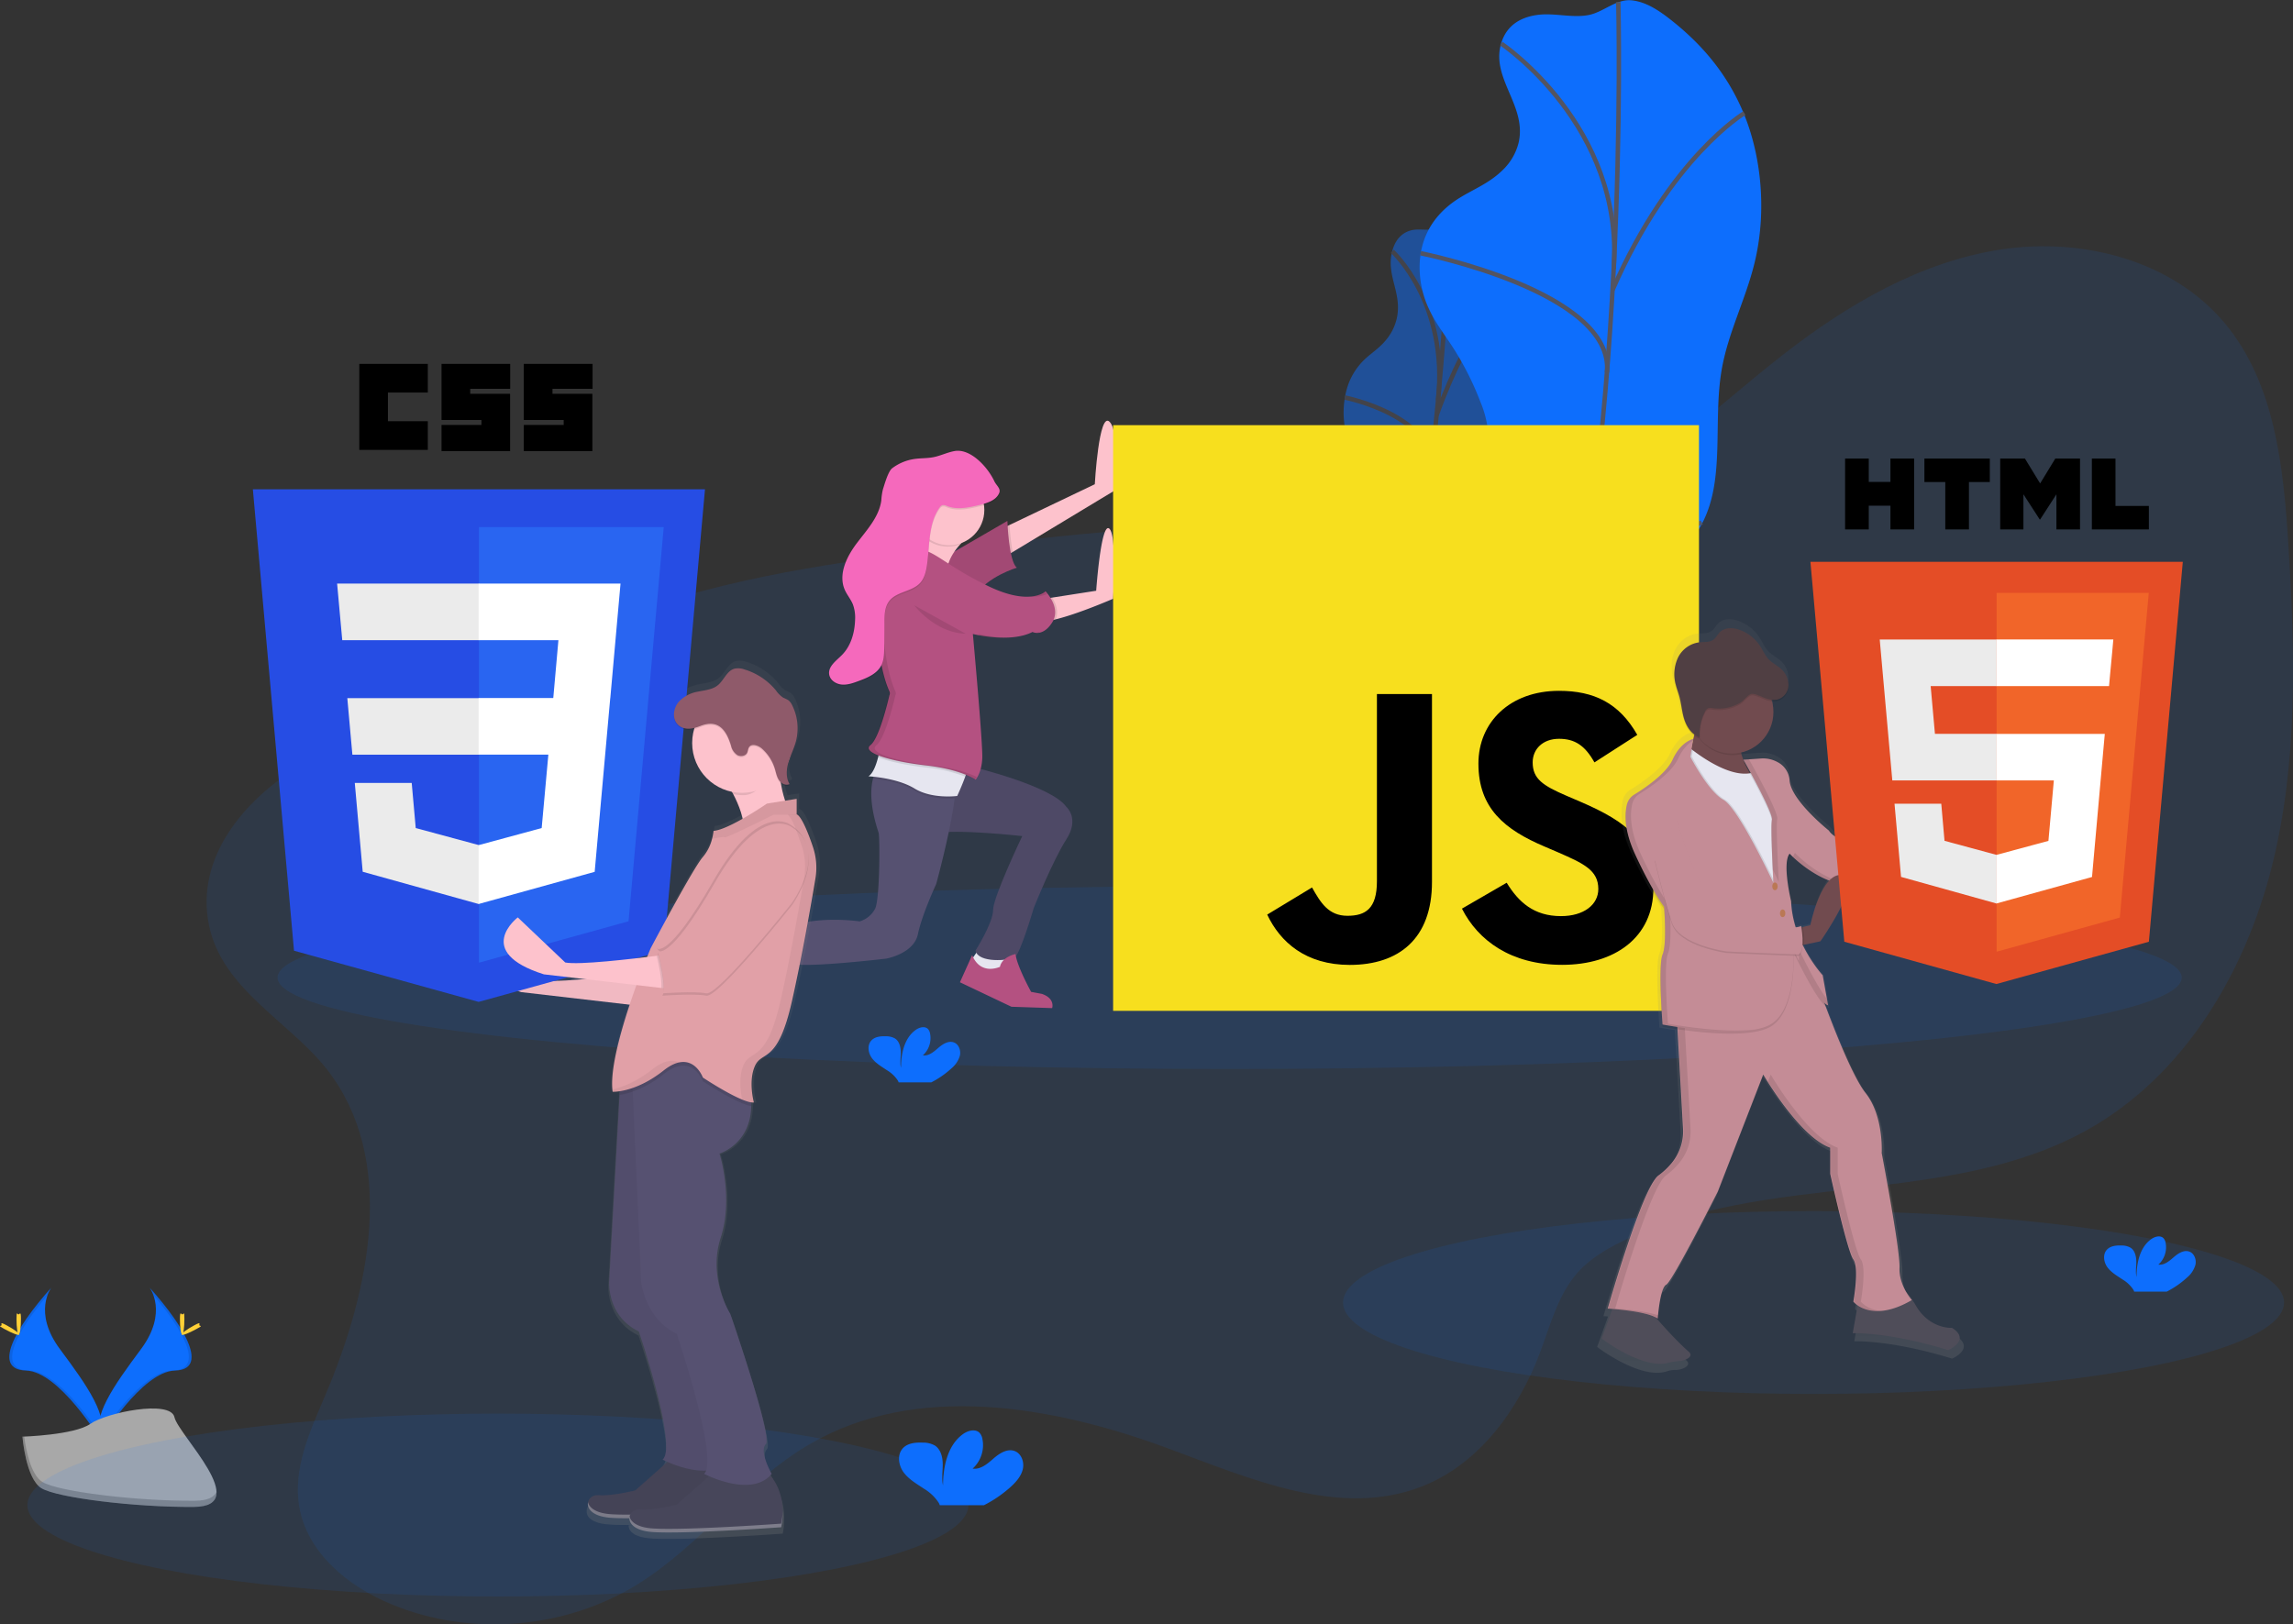 <svg data-name="Layer 1" xmlns="http://www.w3.org/2000/svg" xmlns:xlink="http://www.w3.org/1999/xlink" width="1030.01" height="729.86"><rect width="100%" height="100%" fill="#333333" stroke="none"/><defs><linearGradient id="a" x1="889.13" y1="701.85" x2="889.13" y2="363.3" gradientUnits="userSpaceOnUse"><stop offset="0" stop-color="gray" stop-opacity=".25"/><stop offset=".54" stop-color="gray" stop-opacity=".12"/><stop offset="1" stop-color="gray" stop-opacity=".1"/></linearGradient><linearGradient id="b" x1="376.53" y1="777.06" x2="376.53" y2="381.85" xlink:href="#a"/></defs><ellipse cx="814.66" cy="585.22" rx="211.36" ry="41.08" fill="#0d6efd" opacity=".1"/><g opacity=".5"><path d="M633.62 103.56c-2.85.81-6.34 2.92-8.06 8.69-3.37 11.31 4.46 19 1.88 30.79a23 23 0 0 1-4 8.64c-3.15 4.27-6.57 6.29-9.89 9.28a29.5 29.5 0 0 0-8.69 14.27 39.5 39.5 0 0 0-.39 18.55c1.18 5.12 3.19 8.85 4.95 13a96 96 0 0 1 5.11 16.37 39.87 39.87 0 0 1 1.12 8.32 73.21 73.21 0 0 1-1 11.12l-4.79 33.42a100.43 100.43 0 0 0-1.31 13.21 65.61 65.61 0 0 0 1.53 13.19c1.68 8.84 3.49 18 7.34 22.68s10.41 3 14.44-6.47c3.83-9.06 3.92-21.15 7.3-30.83 5.33-15.25 15.92-17.3 21.8-31.85 5.64-14 3.91-31.08 6.77-47 2-11.41 6.41-21.81 9-33.08 3.72-16.23 3.35-33.08.38-45.56a60.55 60.55 0 0 0-14.18-27.54c-2.49-2.75-5.16-5.2-8.29-5.45-3.33-.26-6.24 3.93-9.53 5.19-3.8 1.49-7.62-.04-11.49 1.06Z" fill="#0d6efd"/><path d="M651.65 98.16s-5.64 144.34-29.36 229.45" fill="none" stroke="#535461" stroke-miterlimit="10" stroke-width="2"/><path d="M625.42 112.93s25.35 23.08 20.54 67M604.15 178.61s41.61 8.37 38.52 33.26M677.18 130s-16.84 14.74-31.84 56.49M660.73 256.18s-11.49 9-20.71-22.51M611.15 274.59s23.43-3.06 25.59-17.73" fill="none" stroke="#535461" stroke-miterlimit="10" stroke-width="2"/></g><path d="M690.26 6.75c-5.8.86-12.78 3.55-15.65 11.84-5.63 16.26 11.48 28.57 7.54 45.56a25.53 25.53 0 0 1-7.14 12.25c-6 5.91-12.86 8.49-19.36 12.5s-13.25 10.32-16.3 20c-2.93 9.31-1.66 19.59 1.39 27.27s7.66 13.41 11.78 19.73a133.69 133.69 0 0 1 12.49 24.7 46.94 46.94 0 0 1 3.32 12.33c.53 5.2-.14 10.79-.81 16.26l-5.95 48.74c-.79 6.48-1.59 13.06-1.14 19.3.51 7.19 2.64 13.47 4.74 19.6 4.52 13.22 9.36 27 17.89 34.28s21.91 5.72 29.12-7.82c6.86-12.89 5.6-30.68 11.45-44.53 9.22-21.83 30.9-23.6 41.33-44.32 10-19.88 4.41-45.31 8.43-68.41 2.88-16.55 10.68-31.35 14.68-47.64 5.77-23.47 3-48.32-4.62-67s-19.67-32-32.6-42.23c-5.48-4.35-11.29-8.28-17.8-9-6.92-.77-12.45 5.05-19.1 6.52-7.74 1.61-15.82-1.1-23.69.07Z" fill="#0d6efd"/><path d="M726.94.93s5.46 211.89-33.56 334.42" fill="none" stroke="#535461" stroke-miterlimit="10" stroke-width="2"/><path d="M674.39 19.61s55.2 37 50.47 101.16M638.16 113.78s87.12 17.26 83.68 53.54M783.55 50.85s-33.11 19.71-59.19 79.41M764.44 234.72s-22.7 12-45.53-35.61M664.01 255.93s48.13-1.73 50.87-23.08" fill="none" stroke="#535461" stroke-miterlimit="10" stroke-width="2"/><path d="M67.25 578.59s8.38 11-3.87 27.5-22.37 30.52-18.26 40.84c0 0 18.48-30.73 33.52-31.16s5.16-18.7-11.39-37.18Z" fill="#0d6efd"/><path d="M67.25 578.59a13.57 13.57 0 0 1 1.76 3.44c14.68 17.24 22.49 33.33 8.39 33.74-13.14.38-28.9 23.87-32.68 29.81a12.74 12.74 0 0 0 .45 1.35s18.48-30.73 33.52-31.16 5.11-18.7-11.44-37.18Z" opacity=".1"/><path d="M82.83 592.56c0 3.86-.43 7-1 7s-1-3.13-1-7 .54-2 1.07-2 .93-1.86.93 2Z" fill="#ffd037"/><path d="M88.18 597.16c-3.39 1.85-6.34 3-6.59 2.49s2.28-2.35 5.67-4.19 2.05-.5 2.31 0 1.99-.15-1.39 1.7Z" fill="#ffd037"/><path d="M23.01 578.59s-8.38 11 3.87 27.5 22.35 30.51 18.26 40.83c0 0-18.48-30.73-33.52-31.16s-5.18-18.69 11.39-37.17Z" fill="#0d6efd"/><path d="M23.01 578.59a13.57 13.57 0 0 0-1.71 3.44c-14.68 17.24-22.49 33.33-8.39 33.74 13.14.38 28.9 23.87 32.68 29.81a12.74 12.74 0 0 1-.45 1.35s-18.48-30.73-33.52-31.16-5.18-18.7 11.39-37.18Z" opacity=".1"/><path d="M7.41 592.56c0 3.86.43 7 1 7s1-3.13 1-7-.54-2-1.07-2-.93-1.86-.93 2Z" fill="#ffd037"/><path d="M2.06 597.16c3.39 1.85 6.34 3 6.59 2.49s-2.28-2.35-5.67-4.19-2.05-.5-2.31 0-1.99-.15 1.39 1.7Z" fill="#ffd037"/><path d="M10.08 645.49s23.43-.72 30.49-5.75 36-11 37.79-3 35.21 40.11 8.76 40.32-61.46-4.12-68.51-8.41-8.53-23.16-8.53-23.16Z" fill="#a8a8a8"/><path d="M87.59 674.28c-26.45.21-61.46-4.12-68.51-8.41-5.37-3.27-7.51-15-8.22-20.41h-.78s1.48 18.9 8.53 23.19 42.06 8.63 68.51 8.41c7.64-.06 10.27-2.78 10.13-6.8-1.06 2.46-3.97 3.98-9.66 4.02Z" opacity=".2"/><path d="M982.36 574.04a11.67 11.67 0 0 0 3.83-5.78c.5-2.3-.48-5.05-2.68-5.89-2.46-.94-5.09.76-7.08 2.49s-4.28 3.69-6.89 3.32a10.48 10.48 0 0 0 3.24-9.81 4.1 4.1 0 0 0-.9-2c-1.37-1.46-3.84-.83-5.48.32-5.2 3.66-6.65 10.72-6.68 17.08-.52-2.29-.08-4.68-.1-7s-.66-5-2.64-6.22a8 8 0 0 0-4-.95c-2.34-.09-4.94.15-6.54 1.86-2 2.12-1.47 5.69.26 8s4.35 3.8 6.77 5.42a15 15 0 0 1 4.84 4.61 4.57 4.57 0 0 1 .36.82h14.65a40.83 40.83 0 0 0 9.04-6.27Z" fill="#0d6efd"/><path d="M146.73 480.32c31.82 40.46 19.46 99.57-.76 146.9-6.77 15.85-14.43 32.62-11.57 49.61 3.49 20.78 22 36 41.52 44 35.5 14.68 78 11.18 110.61-9.11 28.19-17.54 48.38-46.06 77.05-62.8 48-28 109.06-17.43 161.16 1.86 36.86 13.65 77.16 31.41 113.79 17.14 25.77-10 43.59-34.47 53.3-60.37 4.69-12.51 8.09-26 17-36 5.32-5.89 12.26-10.08 19.38-13.6 65-32.21 147-15 210.08-50.68 42.61-24.12 69.89-69.63 82-117.08s10.67-97.21 7.6-146.07c-2.18-34.73-6.09-71.8-28.28-98.61-23.47-28.35-63.76-38.9-100.17-33.51s-69.43 24.69-98.43 47.31c-36.29 28.27-69.94 63.48-114.5 74.94-30.34 7.8-62.26 3.53-93.56 2.06-52.32-2.47-104.65 3-156.68 9-49.81 5.76-100 12.1-147.43 28.3-33.58 11.47-60.5 32.28-92.21 46.82-20.67 9.48-43.21 12.1-62.77 24.17-24.11 14.87-46.2 40.74-40 71 5.82 28.81 35.97 43.25 52.87 64.72Z" fill="#0d6efd" opacity=".1"/><ellipse cx="552.35" cy="439.22" rx="427.67" ry="41.08" fill="#0d6efd" opacity=".1"/><ellipse cx="223.66" cy="676.22" rx="211.36" ry="41.08" fill="#0d6efd" opacity=".1"/><path d="m439.72 426.41-3.35 4.87s3.65 4.87 4 5.48 10.65-.3 10.65-.3l.91-3.65-1.52-4.26Z" fill="#e6e6f0"/><path fill="#fdc2cc" d="m327.09 423.67-6.7 1.21 4.26 8.23 4.57 2.43 4.26 3.04 1.22-3.34-3.05-6.4-4.56-5.17z"/><path d="M436.68 344.52s35.62 8.52 42.31 18c0 0 6.09 5.18 0 14.61s-14.61 30.75-14.61 30.75-6.09 20.7-8.52 22.22-16.44 2.74-17.66-3c0 0 7.91-12.48 7.91-18.27s13.09-33.18 13.09-33.18-29.83-3.35-39.27-1.22 4.27-33.26 16.75-29.91Z" fill="#565171"/><path d="M436.68 344.52s35.62 8.52 42.31 18c0 0 6.09 5.18 0 14.61s-14.61 30.75-14.61 30.75-6.09 20.7-8.52 22.22-16.44 2.74-17.66-3c0 0 7.91-12.48 7.91-18.27s13.09-33.18 13.09-33.18-29.83-3.35-39.27-1.22 4.27-33.26 16.75-29.91Z" opacity=".1"/><path d="M429.37 352.74c-.07 1.77-.26 3.76-.53 5.9-1.95 15.5-8.3 38.55-8.3 38.55s-6.39 13.7-8.22 22.53-14.31 11-14.31 11-34.1 4-41.1 2.44-18 4.57-23.44 3.65-8.83-13.7-8.83-13.7a66 66 0 0 0 27.4-5.78c14-6.39 34.1-3.35 34.1-3.35a11.45 11.45 0 0 0 7-5.78c2.13-4.57 2.13-32.27 1.52-34.1-4-12-3.67-19.7-2.52-24.19a12.07 12.07 0 0 1 2.52-5.34Z" fill="#565171"/><path d="M429.37 352.74c-.07 1.77-.26 3.76-.53 5.9-3.06.24-11.64.47-18-3.46-6-3.68-14.73-4.93-18.66-5.32a12.07 12.07 0 0 1 2.52-5.34Z" opacity=".1"/><path d="M433.58 348.93c-1.42 4-3.6 8.69-3.6 8.69s-11.26 1.52-19.18-3.35-20.7-5.48-20.7-5.48c2.07-1.27 3.47-5.13 4.34-8.51a53.93 53.93 0 0 0 1.14-5.8s37.44 7.61 39 8.83c.58.48-.04 2.9-1 5.62Z" fill="#e6e6f0"/><path d="m500.3 220.62-45.41 27.41-4.51 2.72v-13.39l3.13-1.5 38.27-18.29s1.83-33.18 6.7-28 1.82 31.05 1.82 31.05Z" fill="#fdc2cc"/><path d="m454.89 248.03-4.51 2.72v-13.39l3.13-1.5a98.54 98.54 0 0 0 1.38 12.17Z" opacity=".1"/><path d="m419.94 252.93 32.57-18.87s.61 18.27 4.26 21c0 0-13.39 4-18.57 12.48Z" fill="#b45181"/><path d="m419.94 252.93 32.57-18.87s.61 18.27 4.26 21c0 0-13.39 4-18.57 12.48Z" opacity=".1"/><path d="M500.01 269.02s-15.49 6.75-25.75 9.23a20.22 20.22 0 0 1-7.13.82c-7-1.22 1.83-10 1.83-10l3.68-.57 19.76-3.08s2.13-30.44 5.78-28 1.83 31.6 1.83 31.6ZM434.55 241.62s-13.09 9.74-8.22 21.92-25.27-7.31-25.27-7.31 9.74-14.61 11.87-25.57 21.62 10.96 21.62 10.96Z" fill="#fdc2cc"/><path d="M433.58 348.93a69 69 0 0 0-17.6-4.1c-8.8-1-16.86-2.69-21.53-4.55a53.93 53.93 0 0 0 1.14-5.8s37.44 7.61 39 8.83c.57.48-.05 2.9-1.01 5.62ZM474.25 278.25a20.22 20.22 0 0 1-7.13.82c-7-1.22 1.83-10 1.83-10l3.68-.57c1.54 2.37 3.11 6.07 1.62 9.75Z" opacity=".1"/><path d="M413.24 247.1s-11.87-.3-16.13 4.57-3.35 18-3.35 18-.89 26.29 5.78 41a2 2 0 0 1 .07 1.51c-.07.18-.07.07-.07.07s-4.26 19.18-8.52 22.53 9.13 7.31 25 9.13 22.22 6.39 22.22 6.39 2.74-3 3-9.74-4.23-55.71-4.23-55.71 16.74 4.26 26.79-.91c0 0 4.57 2.44 8.83-4.26s-3-14-3-14-6.7 6.7-25.27-2.13-25.35-16.75-31.12-16.45Z" fill="#b45181"/><path d="M322.22 424.28h-3.65v5.18l3.65 8.22s4.87.91 5.18.91 4.26-.91 4.26-.91l1.22-2.13s-13.4-5.19-10.66-11.27Z" fill="#e6e6f0"/><path d="m436.68 429.15-5.48 12.18 23.14 11 18.27.61s1.52-4.26-4.57-6.39l-4.87-.91s-6.39-11.57-7-17c0 0-6.09 1.22-7 5.78-.01-.1-8.53 4.16-12.49-5.27ZM319.48 423.06l-1.86 1.52-8.18 6.7 18.87 25s10.65 4.57 15.53 0c0 0 3-3-3.65-5.48 0 0-5.18.91-5.18-4.26s1.22-10.65 3-11.87c0 0-4.57-1.52-5.78-.3a19.32 19.32 0 0 0-2.44 3.35s-10.92-4.31-10.31-14.66Z" fill="#b45181"/><path d="M412.33 231.27a37 37 0 0 1-1.22 4.56 15.83 15.83 0 0 0 20.27 8.71 25.18 25.18 0 0 1 2.57-2.31s-19.49-21.92-21.62-10.96ZM410.65 271.93s9.44 12.48 23.14 12.79" opacity=".1"/><g opacity=".1"><path d="M467.07 284.15a3.44 3.44 0 0 1-.56-.21q-.44.23-.9.43a5.69 5.69 0 0 0 1.46-.22ZM470.31 266.93a15.06 15.06 0 0 0-1.06-1.22s-2 2-6.94 2.38a16.8 16.8 0 0 0 8-1.16ZM439.72 284.85l.06.65a60.46 60.46 0 0 0 12.18 1 63.38 63.38 0 0 1-12.24-1.65ZM418.72 343.93c-15.83-1.83-29.22-5.78-25-9.13s8.52-22.53 8.52-22.53 0 .11.07-.07a2 2 0 0 0-.07-1.51c-6.67-14.75-5.78-41-5.78-41s-.91-13.09 3.35-18c3.17-3.63 10.56-4.38 14.13-4.53a6.47 6.47 0 0 0-1 0s-11.87-.3-16.13 4.57-3.35 18-3.35 18-.89 26.29 5.78 41a2 2 0 0 1 .07 1.51c-.07.18-.07.07-.07.07s-4.23 19.12-8.53 22.47 9.13 7.31 25 9.13 22.22 6.39 22.22 6.39a7.8 7.8 0 0 0 .84-1.23c-3.09-1.49-9.45-3.94-20.05-5.14Z"/></g><circle cx="426.33" cy="229.14" r="15.83" fill="#fdc2cc"/><path d="M448.86 222.06c-1.31 3.28-5.22 4.52-8.65 5.37-4.9 1.2-10.18 2.38-14.87.52a3.25 3.25 0 0 0-2-.39 2.66 2.66 0 0 0-1.32 1.15c-5.17 7.36-4.33 17.17-5.67 26.07-.42 2.77-1.13 5.63-3 7.7-3.64 4-10.51 3.85-13.86 8.1-2.21 2.8-2.23 6.69-2.21 10.26q0 5.71-.1 11.43c-.06 2.5-.18 5.09-1.31 7.31-1.92 3.76-6.2 5.55-10.15 7-2.46.92-5 1.85-7.64 1.6s-5.28-2-5.62-4.64c-.47-3.58 3.22-6.08 5.76-8.66 4.06-4.11 5.73-10.09 5.88-15.87a17 17 0 0 0-1-6.87c-.93-2.27-2.59-4.18-3.59-6.42-3.08-6.9.72-14.88 5.27-20.92s10.14-11.93 11.11-19.42a26.93 26.93 0 0 1 .69-4.81c.7-2.18 2.36-8.2 4.19-9.58a21.77 21.77 0 0 1 10-4.16c2.81-.41 5.68-.26 8.47-.8 3.26-.63 6.29-2.18 9.55-2.76 7.05-1.25 14.7 6.94 17.79 13.4.85 1.98 3.08 3.38 2.28 5.39Z" opacity=".1"/><path d="M448.86 221.45c-1.31 3.28-5.22 4.52-8.65 5.37-4.9 1.2-10.18 2.38-14.87.52a3.25 3.25 0 0 0-2-.39 2.66 2.66 0 0 0-1.32 1.15c-5.17 7.36-4.33 17.17-5.67 26.07-.42 2.77-1.13 5.63-3 7.7-3.64 4-10.51 3.85-13.86 8.1-2.21 2.8-2.23 6.69-2.21 10.26q0 5.71-.1 11.43c-.06 2.5-.18 5.09-1.31 7.31-1.92 3.76-6.2 5.55-10.15 7-2.46.92-5 1.85-7.64 1.6s-5.28-2-5.62-4.64c-.47-3.58 3.22-6.08 5.76-8.66 4.06-4.11 5.73-10.09 5.88-15.87a17 17 0 0 0-1-6.87c-.93-2.27-2.59-4.18-3.59-6.42-3.08-6.9.72-14.88 5.27-20.92s10.14-11.93 11.11-19.42a26.93 26.93 0 0 1 .69-4.81c.7-2.18 2.36-8.2 4.19-9.58a21.77 21.77 0 0 1 10-4.16c2.81-.41 5.68-.26 8.47-.8 3.26-.63 6.29-2.18 9.55-2.76 7.05-1.25 14.7 6.94 17.79 13.4.85 1.98 3.08 3.38 2.28 5.39Z" fill="#f569bc"/><path d="M500.01 191.02h263.17v263.15H500.01Z" fill="#f7df1e"/><path d="m569.22 410.93 20.14-12.19c3.89 6.89 7.42 12.72 15.9 12.72 8.13 0 13.25-3.18 13.25-15.54v-84.09h24.73v84.43c0 25.61-15 37.27-36.92 37.27-19.78 0-31.26-10.25-37.09-22.61m87.44-2.65 20.13-11.66c5.3 8.66 12.19 15 24.38 15 10.25 0 16.78-5.12 16.78-12.19 0-8.48-6.71-11.48-18-16.43l-6.18-2.65c-17.84-7.59-29.68-17.13-29.68-37.27 0-18.55 14.13-32.68 36.21-32.68 15.72 0 27 5.48 35.15 19.78l-19.25 12.37c-4.24-7.6-8.83-10.6-15.9-10.6-7.24 0-11.84 4.59-11.84 10.6 0 7.42 4.59 10.42 15.19 15l6.18 2.65c21 9 32.86 18.19 32.86 38.86 0 22.26-17.49 34.45-41 34.45-23 0-37.8-11-45-25.26"/><path d="M963.61 685.28S953.34 686 947 675a36.88 36.88 0 0 0-4.37-6.21 21 21 0 0 1-3.07-11.15c.35-8.15-8.15-52.79-8.15-52.79s1.06-17-7.44-27.63c-5.6-7-13.65-27-18.5-39.92a2.67 2.67 0 0 0 1.14.6l-.2-1.11h.2L904.1 523a62.88 62.88 0 0 1-9.16-13.88l.57-.12 7.52-1.58s12.22-17.37 13-25.91h2.41a294 294 0 0 1 33.86 1.77c0-.05-.08-.27-.18-.62a42.5 42.5 0 0 1-1.1-5.23h.7l7-.46s24.09-26.92 15.23-31.88-18.07 22.32-18.07 22.32l-3 .54-.81.15c.08-.12.16-.23.25-.34S913 466 906.93 456.42c0 0-17.36-13.82-18.07-23a10.39 10.39 0 0 0-6.24-8.84 13.62 13.62 0 0 0-6.89-1.29l-8.13.56.57 1h-.23a27.35 27.35 0 0 1-1.28-3.6h.17c-.06-.25-.11-.5-.16-.75a19.13 19.13 0 0 0 14.09-23.56 7.65 7.65 0 0 0 2.39-.07c3-.61 5.11-3.65 5.19-6.69v-.71a10.28 10.28 0 0 0-3.95-7.9c-1.62-1.35-3.56-2.31-5-3.81-1.75-1.79-2.71-4.19-4.07-6.3a18.7 18.7 0 0 0-9.6-7.47c-2.93-1-6.53-1.1-8.78 1-1.16 1.09-1.83 2.67-3.13 3.59-1.87 1.34-4.41.94-6.7 1.21a12.78 12.78 0 0 0-9.63 7.21 16.61 16.61 0 0 0-1.58 7.62 20.35 20.35 0 0 0 .64 5.35c.44 1.74 1.09 3.42 1.57 5.16 1 3.6 1.23 7.39 2.38 10.94a13.77 13.77 0 0 0 4.43 6.73l-.34 1.46c-.22 0-5.74 1.23-9.55 9.56-3 6.57-13.21 13.35-17.7 16.09a7.38 7.38 0 0 0-3.34 4.64 24.1 24.1 0 0 0-.57 5.89c-.08 4.27.81 10.18 4.24 17.67 7.79 17 13.46 24.44 13.46 24.44s.43 5.21.46 10.7c0 4.09-.3 8.16-1.17 10.2-.74 1.72-1 6.11-.94 11.13 0 9.62.94 22.17.94 22.17s2.71.52 6.9 1.13l2.61 45.92a22.08 22.08 0 0 1-5 15.34 33.94 33.94 0 0 1-6.29 6c-7.44 5.31-23.38 61.29-23.38 61.29s.78 0 2.06.15l-4.9 13.67s19.58 15 31.49 10.9a11.54 11.54 0 0 1 4-.56c2.35 0 7.38-1.86 4.58-4.31a181.52 181.52 0 0 1-15.27-15.88 8.12 8.12 0 0 1 1.1.65v-.11l.17.11s0-.55.13-1.45l-.17-.06c.36-3.68 1.5-13 3.76-14.08 2.83-1.42 23.74-42.87 23.74-42.87l20.9-53.85s16.65 28.7 30.82 33.65v12s7.79 35.43 10.63 39.32 0 19.48 0 19.48a9.71 9.71 0 0 0 1.91 1.68l-2.27 12.84s16.3-.71 43.93 7.79c-.02.05 10.61-4.55 1.75-10.22ZM898.43 500l-3.45.86-.68.17c-.07-.43-.12-.68-.12-.68a7 7 0 0 1-2.51.61 46.15 46.15 0 0 1-2.1-11.95 80.52 80.52 0 0 1-2.11-14.8c0-2.58.43-4.83 1.4-6.1l1.15.09.8.76.06.05.41.37.43.38.07.06.46.41.08.07.47.4.53.44.12.1.56.45.55.44.13.1.61.46.13.09.58.43.1.07.66.47.16.11.7.48h.06l.68.45.16.11.73.47.16.1.68.42.13.08.78.46.19.11.81.45h.06l.79.42.19.1.84.42.17.08.78.36.15.07.88.38.21.09.91.37c-5.65 6.22-8.55 20.72-8.55 20.72Z" transform="translate(-84.99 -85.07)" fill="url(#a)"/><path d="m726.06 583.09-6.57 18.33s18 13.8 29.7 10.94a32.69 32.69 0 0 1 5.37-.87c2.42-.18 6.59-1.95 4-4.19-8.3-7.26-19.37-20.75-19.37-20.75ZM835.35 581.36 832.24 599s15.91-.69 42.89 7.61c0 0 10.38-4.5 1.73-10 0 0-10 .69-16.25-10s-10-9.34-10-9.34Z" fill="#4f4d59"/><path d="m753.01 453.4 3 53.68a22.2 22.2 0 0 1-5.29 15.7 32.54 32.54 0 0 1-5.71 5.33c-7.26 5.19-22.83 59.83-22.83 59.83s17.64 1 22.48 4.5c0 0 1-13.83 3.8-15.22s23.17-41.85 23.17-41.85l20.41-52.57s16.25 28 30.09 32.86v11.76s7.61 34.59 10.38 38.39 0 19 0 19 8 10 26.28-.69c0 0-5.88-6.57-5.53-14.53s-8-51.53-8-51.53 1-16.6-7.26-27-21.99-50.13-21.99-50.13l-9.52-20.48Z" fill="#c48c96"/><g opacity=".1"><path d="M725.54 587.93s15.56-54.64 22.83-59.83a33 33 0 0 0 6-5.68 22 22 0 0 0 5-15.34l-3.05-53.69 51-31.44-.69-1.49-53.42 32.94 3.05 53.69a22 22 0 0 1-5 15.34 33 33 0 0 1-6 5.68c-7.25 5.18-22.83 59.82-22.83 59.82s17.64 1 22.48 4.5c0 0 0-.54.13-1.41-6.81-2.34-19.5-3.09-19.5-3.09ZM835.87 584.82s2.77-15.22 0-19-10.38-38.39-10.38-38.39v-11.78c-13.83-4.84-30.09-32.86-30.09-32.86l-1.2 3.14c4.69 7.44 17.2 25.9 28.19 29.74v11.76s7.61 34.59 10.38 38.39 0 19 0 19 3.86 4.86 12.38 4.2c-6.37-.53-9.28-4.2-9.28-4.2Z"/></g><path d="m872.01 393.22-6.79.45-3.58.24v-8.65l4.7-.85 2.91-.53s9-26.63 17.64-21.79-14.88 31.13-14.88 31.13ZM763.07 321.93s-4.5 17.29-5.88 28 32.16 2.08 32.16 2.08-12.8-15.56-5.53-23.86Z" fill="#714b4f"/><path d="m799.38 393.93.69 6.57-10.72-.69-10.72-9.34-10.72-30.1-6.9-10.73-5.19-6.57 2.08-8s.95.83 2.55 2.05c5.27 4 17.62 12.41 26.65 10.09a10.76 10.76 0 0 0 1.23-.39l13.49 23.17Z" fill="#e6e6f0"/><path d="M760.65 333.04s-5.53 1-9.34 9.34c-2.92 6.38-12.8 13-17.21 15.67a7.38 7.38 0 0 0-3.35 4.66c-.89 3.94-1.23 11.29 3.61 21.86 7.61 16.6 13.14 23.86 13.14 23.86s1.38 16.6-.69 21.44 0 31.47 0 31.47 36.31 6.92 48.42 0 10.38-33.55 10.38-33.55 11.41 24.21 15.56 24.9l-2.42-13.49s-13.49-14.53-14.18-33.2c0 0-4.15-16.95-.69-21.44 0 0 58.45 4.84 61.91.69 0 0-38.39-1.73-44.27-11.07 0 0-16.95-13.49-17.64-22.48a9.94 9.94 0 0 0-5.19-8.15 13.54 13.54 0 0 0-7.75-1.73l-7.81.54s13.49 23.86 12.8 27 .69 28.36.69 28.36-15.61-33.55-22.48-37.35-14.88-19.44-14.88-19.44l1.38-7.9" opacity=".1"/><path d="m799.38 393.93.69 6.57-10.72-.69-10.72-9.34-10.72-30.1-6.9-10.73-5.19-6.57 2.08-8s.95.83 2.55 2.05l-.48 2.73s8 15.62 14.87 19.43 22.48 37.35 22.48 37.35-1.38-25.25-.69-28.36c.47-2.11-5.59-13.77-9.53-21.06a10.76 10.76 0 0 0 1.23-.39l13.49 23.17ZM865.22 393.67l-3.58.24v-8.65l4.7-.85c-1.64 2.17-1.58 6.01-1.12 9.26Z" opacity=".1"/><path d="M760.65 332.01s-5.53 1-9.34 9.34c-2.92 6.38-12.8 13-17.21 15.67a7.38 7.38 0 0 0-3.35 4.66c-.89 3.94-1.23 11.29 3.61 21.86 7.61 16.6 13.14 23.86 13.14 23.86s1.38 16.6-.69 21.44 0 31.47 0 31.47 36.31 6.92 48.42 0 10.38-33.55 10.38-33.55 11.4 24.17 15.56 24.91l-2.42-13.49s-13.49-14.53-14.18-33.2c0 0-4.15-16.95-.69-21.44 0 0 13.49 14.53 28.71 14.18a286.36 286.36 0 0 1 33.2 1.73s-3.46-11.07 0-15.22c0 0-38.39-1.73-44.27-11.07 0 0-16.95-13.49-17.64-22.48a9.94 9.94 0 0 0-5.19-8.15 13.54 13.54 0 0 0-7.75-1.73l-7.81.54s13.49 23.86 12.8 27 .69 28.36.69 28.36-15.61-33.57-22.48-37.37-14.88-19.4-14.88-19.4l1.38-7.9" fill="#c48c96"/><path d="M753.01 368.32s8.3 28 13.14 31.47 34.24 21.1 42.89 16.95c0 0 2.08 10.38-1 12.8 0 0-32.25-1.26-32.51-1.38 0 0-21.1-2.77-24.56-13.14s-7.61-28-7.61-28Z" opacity=".1"/><ellipse cx="797.31" cy="398.24" rx="1.21" ry="1.73" fill="#ba7855"/><ellipse cx="800.76" cy="410.34" rx="1.21" ry="1.73" fill="#ba7855"/><g opacity=".1"><path d="M749.24 459.93s-2.08-26.63 0-31.47.69-21.44.69-21.44-5.53-7.26-13.14-23.86c-4.85-10.57-4.5-17.92-3.61-21.86a7.38 7.38 0 0 1 3.35-4.66c4.41-2.7 14.28-9.29 17.21-15.67 2.15-4.68 4.84-7.05 6.78-8.23l.13-.76s-5.53 1-9.34 9.34c-2.92 6.38-12.8 13-17.21 15.67a7.38 7.38 0 0 0-3.35 4.66c-.89 3.94-1.23 11.29 3.61 21.86 7.61 16.6 13.14 23.86 13.14 23.86s1.38 16.6-.69 21.44 0 31.47 0 31.47 25.94 4.94 41.28 2.29c-15.49 1.85-38.85-2.64-38.85-2.64ZM795.92 368.32c-.47 2.13 0 14.66.39 22.34 1.67 3.41 2.72 5.68 2.72 5.68s-1.38-25.25-.69-28.36c.66-3-11.49-24.66-12.7-26.8l-2.52.17s13.5 23.86 12.8 26.97ZM835.01 397.37c-15.22.35-28.71-14.18-28.71-14.18a5.54 5.54 0 0 0-.87 1.87c4 3.72 15 12.93 27.16 12.65a286.36 286.36 0 0 1 33.2 1.73s-.07-.23-.18-.62a275.32 275.32 0 0 0-30.6-1.45ZM808.01 426.42s.14 2.16.06 5.4c3.6 7.14 10.15 19.35 13.08 19.84l-.51-2.84c-5.03-6.32-12.63-22.4-12.63-22.4Z"/></g><path d="m817.71 422.93-7.35 1.55-5.8 1.22 3.11-8.65 2.17-.54 3.37-.84s4.84-24.21 14.53-22.48-10.03 29.74-10.03 29.74Z" fill="#714b4f"/><path d="m810.37 424.51-5.8 1.22 3.11-8.65 2.17-.54a34.54 34.54 0 0 1 .52 7.97Z" opacity=".1"/><path d="M753.01 367.63s8.3 28 13.14 31.47 34.24 21.1 42.89 16.95c0 0 2.08 10.38-1 12.8 0 0-32.25-1.26-32.51-1.38 0 0-21.1-2.77-24.56-13.14s-7.61-28-7.61-28Z" fill="#c48c96"/><path d="M763.41 322.67s-.7 2.71-1.64 6.65a18.67 18.67 0 0 0 20.61 9.5c-.83-3.55-.65-7.14 1.78-9.92Z" opacity=".1"/><circle cx="777.94" cy="319.9" r="18.68" fill="#714b4f"/><path d="M794.16 314.76a10 10 0 0 0 4.16.26 6.85 6.85 0 0 0 5.06-6.53 10 10 0 0 0-3.85-7.71c-1.58-1.32-3.47-2.25-4.92-3.72-1.71-1.75-2.65-4.09-4-6.15a18.25 18.25 0 0 0-9.37-7.29c-2.86-1-6.37-1.08-8.57 1-1.13 1.07-1.79 2.6-3.05 3.51-1.83 1.3-4.31.92-6.54 1.18a12.47 12.47 0 0 0-9.4 7 17.61 17.61 0 0 0-.92 12c.43 1.7 1.07 3.34 1.53 5 1 3.52 1.2 7.21 2.32 10.68s3.43 6.87 6.93 7.91a21.91 21.91 0 0 1 2.23-11.29 3.24 3.24 0 0 1 1.58-1.76 3.82 3.82 0 0 1 1.9 0 19 19 0 0 0 12.65-2.56c1.33-.8 3.4-3.56 4.81-3.83 1.82-.31 5.55 1.88 7.45 2.3Z" opacity=".1"/><path d="M794.16 314.07a10 10 0 0 0 4.16.26 6.85 6.85 0 0 0 5.06-6.53 10 10 0 0 0-3.85-7.71c-1.58-1.32-3.47-2.25-4.92-3.72-1.71-1.75-2.65-4.09-4-6.15a18.25 18.25 0 0 0-9.37-7.29c-2.86-1-6.37-1.08-8.57 1-1.13 1.07-1.79 2.6-3.05 3.51-1.83 1.3-4.31.92-6.54 1.18a12.47 12.47 0 0 0-9.4 7 17.61 17.61 0 0 0-.92 12c.43 1.7 1.07 3.34 1.53 5 1 3.52 1.2 7.21 2.32 10.68s3.43 6.87 6.93 7.91a21.91 21.91 0 0 1 2.25-11.28 3.24 3.24 0 0 1 1.58-1.76 3.82 3.82 0 0 1 1.9 0 19 19 0 0 0 12.65-2.56c1.33-.8 3.4-3.56 4.81-3.83 1.8-.32 5.53 1.87 7.43 2.29Z" fill="#503f43"/><path d="m980.51 252.42-15.24 170.7-68.5 19-68.31-19-15.22-170.7h167.27Z" fill="#e44d26"/><path d="m896.87 427.6 55.35-15.34 13-145.88h-68.35Z" fill="#f16529"/><path d="M867.25 308.26h29.62v-20.94h-52.5l.5 5.62 5.15 57.7h46.86V329.7h-27.71Zm4.76 52.85h-21l2.93 32.88 42.84 11.94h.1v-21.85h-.09l-23.32-6.3-1.46-16.67Z" fill="#ebebeb"/><path d="M828.81 206.02h10.64v10.51h9.73v-10.51h10.64v31.84h-10.64V227.2h-9.73v10.66h-10.64v-31.84Zm45 10.56h-9.37v-10.56h29.38v10.56h-9.37v21.28h-10.63v-21.28Zm24.68-10.56h11.1l6.83 11.19 6.82-11.19h11.1v31.84h-10.6v-15.78l-7.32 11.32h-.18l-7.33-11.32v15.78h-10.42Zm41.14 0h10.64v21.31h15v10.52h-25.61v-31.83Z"/><path d="M896.8 350.64h25.78l-2.43 27.16-23.35 6.3v21.83l42.93-11.9.31-3.54 4.92-55.13.51-5.62H896.8v20.94Zm0-42.43v.05h50.58l.42-4.71 1-10.62.5-5.62h-52.5v20.89Z" fill="#fff"/><path d="M451.72 463.51c-1.95-5.71-4.76-13-7-14.66a2.09 2.09 0 0 0-.44-.27H444v-7.05l-5.26.84a50.27 50.27 0 0 1-1.91-7.81 3.63 3.63 0 0 0 3.95.79c-.09-.14-.16-.29-.24-.44l.24-.1a9.77 9.77 0 0 1-1.27-4.79 17.44 17.44 0 0 1 .73-4.52c.94-3.25 2.53-6.29 3.42-9.55a23.22 23.22 0 0 0 .8-6.46 23.54 23.54 0 0 0-2.46-10.65 6.22 6.22 0 0 0-1.86-2.43 24 24 0 0 0-2.28-1.11 12.31 12.31 0 0 1-3.31-3.3 29.74 29.74 0 0 0-14.37-9.59 8.41 8.41 0 0 0-4.59-.36c-3.53 1-4.82 5.33-7.68 7.62-2.53 2-6 2.23-9.16 2.91a15.58 15.58 0 0 0-8.53 4.47 9.26 9.26 0 0 0-2.29 6.18 6.21 6.21 0 0 0 2.53 5.52 7.93 7.93 0 0 0 6.7.95 22.79 22.79 0 0 0 17.25 28.65l.62 1.1a47.19 47.19 0 0 1 4.27 11.17c-4.84 2.75-10.13 5.32-13.32 5.56a22.45 22.45 0 0 1-.69 3.69 20.37 20.37 0 0 1-4.19 8.25c-4.34 4.88-23.87 41.78-23.87 41.78s-.62 1.47-1.62 4c-12.13 1.49-31.92 3.64-37.45 2.53l-21.7-20.62s-7 5.35-6.4 11.85l-3.91-3.72s-20.62 15.73 11.94 26l49.54 5.75c-4.72 14.24-9.12 30.81-7.76 39.83h.41a18.73 18.73 0 0 0 2.83-.22l-.09 1.6-4.77 85.43s-1.09 15.73 13.56 22.79c0 0 17.91 52.63 10.85 58.6 0 0 .84.44 2.25 1.06l-14.73 13s-10.85 2.71-16.82 2.17a4.31 4.31 0 0 0-4.76 3.21c0 .11 0 .22-.06.34V764.55c0 .12 0 .23.07.35v.13q.05.19.12.37v.12c.05.12.11.24.17.36v.08c.07.12.14.24.22.36l.07.1q.13.19.29.38l.08.1c.11.13.23.25.36.38h.06l.4.34.09.07.49.35.12.08.57.33h.09l.61.3h.09l.71.29.15.06.79.26h.13l.85.22h.07l1 .19h.19l1 .15h.19l1.15.11c2.23.17 5.24.23 8.72.22s0 .09 0 .13v.43c0 .12 0 .23.07.35v.13q.05.19.12.37v.12c.05.12.11.24.17.36v.08c.07.12.14.24.22.36l.07.1q.13.19.29.38l.08.1c.11.13.23.25.36.38h.05l.4.34.09.07.49.35.12.08.56.33h.09l.61.3h.09l.71.29.15.06.79.26h.13l.85.22h.07l1 .19h.19l1 .15h.19l1.15.11c14.11 1.09 59.14-2.17 59.14-2.17V773.83c.45-2.1 2.61-14.31-5.07-23.34.23-.24.45-.49.66-.75 0 0-6-10.31-2.71-13.56S413.63 677 413.63 677s-10.31-16.28-4.34-34.73-.54-38.52-.54-38.52S423 599.53 423.26 582v-1.63a5.76 5.76 0 0 0 .9.06 4.21 4.21 0 0 0 .6 0s-2.71-9.77.54-16.82 10.31-.54 16.82-29.3c4.71-20.81 8.85-44.74 10.79-56.39a29.69 29.69 0 0 0-1.19-14.41Zm-123.82 61-4.95-4.7c1.64.68 3.46 1.34 5.49 2l18.65 2.19c-8.32.75-16.09 1.17-19.19.54Z" transform="translate(-84.99 -85.07)" fill="url(#b)"/><path d="M290.14 436.7s-38.38 5.33-46.38 3.73l-21.32-20.26s-20.26 15.46 11.73 25.59l59.7 6.93Z" fill="#fdc2cc"/><path d="M290.14 436.7s-38.38 5.33-46.38 3.73l-21.32-20.26s-20.26 15.46 11.73 25.59l59.7 6.93Z" opacity=".05"/><path d="m215.01 450.15-82.94-23-18.48-207.3h203.09l-18.5 207.27-83.17 23.03Z" fill="#264de4"/><path d="m282.34 413.93 15.81-177.12h-83v195.71l67.19-18.59Z" fill="#2965f1"/><path d="m156.01 313.66 2.28 25.42h56.9v-25.42Zm-4.58-51.46 2.31 25.42h61.44V262.2h-63.8Zm63.75 117.49h-.11l-28.32-7.65-1.81-20.28h-25.57l3.56 39.92 52.08 14.49h.12Z" fill="#ebebeb"/><path d="M161.39 163.49h30.79v12.88h-17.92v12.88h17.92v12.88h-30.79Zm37 0h30.79v11.2h-17.96v2.24h17.92v25.76h-30.8v-11.76h17.92v-2.24h-17.92v-25.2Zm37 0h30.79v11.2h-18.01v2.24h17.92v25.76h-30.8v-11.76h17.92v-2.24h-17.92v-25.2Z"/><path d="m274.15 313.66 4.59-51.46h-63.73v25.42h35.83l-2.31 26h-33.52v25.42h31.31l-3 33-28.31 7.67v26.45l52.12-14.45.38-4.3 6-66.94.62-6.83Z" fill="#fff"/><path d="m304.01 653.12-18.66 16.52s-10.66 2.67-16.52 2.13-8.53 9.06 5.33 10.13 58.1-2.13 58.1-2.13 4.26-17.06-8.53-26.65Z" fill="#47465a"/><path d="m304.01 653.12-18.66 16.52s-10.66 2.67-16.52 2.13-8.53 9.06 5.33 10.13 58.1-2.13 58.1-2.13 4.26-17.06-8.53-26.65Z" opacity=".05"/><path d="M332.92 672.4a29.4 29.4 0 0 1-.67 5.78s-44.24 3.2-58.1 2.13c-6.67-.51-9.5-3-10-5.38-.61 2.74 1.81 6.35 10 7 13.86 1.07 58.1-2.13 58.1-2.13a30.8 30.8 0 0 0 .67-7.4Z" fill="#fff" opacity=".3"/><path d="M325.85 350.93s11.73 16.52 7.46 27.72 22.39-11.73 22.39-11.73-8.53-14.99-4.26-30.99Z" fill="#fdc2cc"/><path d="m322.65 659.52-18.64 16.52s-10.66 2.67-16.52 2.13-8.53 9.06 5.33 10.13 58.1-2.13 58.1-2.13 4.26-17.06-8.53-26.65Z" fill="#47465a"/><path d="M328.01 655.79c-2.78 3.43-6.7 4.75-10.8 4.95-9.32.44-19.58-4.95-19.58-4.95 6.93-5.86-10.66-57.57-10.66-57.57-14.39-6.93-13.33-22.39-13.33-22.39l4.66-83.9 1.18-21.08 14.93-9.06 11.76 9 11.16 8.56a44.86 44.86 0 0 1 1.4 8.32c1.3 19.59-14.19 24.2-14.19 24.2s6.4 19.72.53 37.85 4.26 34.12 4.26 34.12 19.19 55.44 16 58.64 2.68 13.31 2.68 13.31Z" fill="#565171"/><path d="M328.01 655.79c-2.78 3.43-6.7 4.75-10.8 4.95-9.32.44-19.58-4.95-19.58-4.95 6.93-5.86-10.66-57.57-10.66-57.57-14.39-6.93-13.33-22.39-13.33-22.39l4.66-83.9 1.18-21.08 14.93-9.06 11.76 9 11.16 8.56a44.86 44.86 0 0 1 1.4 8.32c1.3 19.59-14.19 24.2-14.19 24.2s6.4 19.72.53 37.85 4.26 34.12 4.26 34.12 19.19 55.44 16 58.64 2.68 13.31 2.68 13.31Z" opacity=".05"/><path d="M346.64 662.18c-9.06 11.19-30.38 0-30.38 0a3.4 3.4 0 0 0 .93-1.45C321.1 650.1 304 599.28 304 599.28c-14.39-6.93-16-23.45-16-23.45l-3.77-85.42-.49-11.06 22.43-8.56 6.89-2.63 22.95 17.59a41.57 41.57 0 0 1 1.44 11.18c-.29 17.21-14.26 21.37-14.26 21.37s6.4 19.72.53 37.85 4.29 34.07 4.29 34.07 19.19 55.44 16 58.64 2.63 13.32 2.63 13.32Z" fill="#565171"/><path d="M337.45 496.93c-4.61-.66-13.94-6.21-18.73-9.22-1.83-1.15-3-1.92-3-1.92s-4.8-13.33-17.59-3.2a47.89 47.89 0 0 1-13.9 7.86 32.52 32.52 0 0 1-5.93 1.49l1.18-21.08 14.93-9.06 11.76 9 6.89-2.63 22.95 17.58a41.57 41.57 0 0 1 1.44 11.18Z" opacity=".1"/><path d="M366.3 394.64c-1.9 11.44-6 35-10.6 55.39-6.4 28.25-13.33 21.85-16.52 28.78s-.53 16.52-.53 16.52c-5.33.53-22.92-11.19-22.92-11.19s-4.8-13.33-17.59-3.2-22.92 9.59-22.92 9.59c-2.67-17.59 17.06-64.5 17.06-64.5s19.19-36.25 23.45-41a20 20 0 0 0 4.12-8.1 22.05 22.05 0 0 0 .68-3.62c6.93-.53 24-12.26 24-12.26l13.33-2.13v6.93a2 2 0 0 1 .44.27c2.19 1.67 5 8.79 6.87 14.4a29.17 29.17 0 0 1 1.13 14.12Z" fill="#e1a0a7"/><path d="m304.01 444.7-6.89-.8-52.81-6.13c-32-10.13-11.73-25.59-11.73-25.59l21.32 20.26c6.15 1.23 30.28-1.64 41.09-3 3.24-.42 5.29-.7 5.29-.7Z" fill="#fdc2cc"/><path d="M355.7 372.74s-13.86-11.19-34.69 25.05-25.59 30.38-25.59 30.38 4.26 16 2.13 19.19c0 0 14.39-1.07 19.72 0s38.38-40.51 38.38-40.51 17.11-23.45.05-34.11Z" opacity=".1"/><path d="M355.17 370.61s-13.86-11.19-34.65 25.05-25.59 30.38-25.59 30.38 16.52 18.12 21.85 19.19 38.38-40.51 38.38-40.51 17.07-23.45.01-34.11Z" opacity=".1"/><path d="M297.11 443.93c.22-3.95-1.27-10.89-2.13-14.49 3.24-.42 5.29-.7 5.29-.7l3.73 16Z" opacity=".1"/><path d="M355.7 371.67s-13.86-11.19-34.69 25.06-25.59 30.38-25.59 30.38 4.26 16 2.13 19.19c0 0 14.39-1.07 19.72 0s38.38-40.51 38.38-40.51 17.11-23.46.05-34.12Z" fill="#e1a0a7"/><path d="m352.01 337.02-25.63 14.91a54.69 54.69 0 0 1 3 4.88 22.49 22.49 0 0 0 4.48.45c6.83 0 10-7.17 14.13-12-.3-3.84 2.84-3.94 4.02-8.24Z" opacity=".1"/><circle cx="333.31" cy="333.83" r="22.39" fill="#fdc2cc"/><path d="M305.01 315.72a15.3 15.3 0 0 1 8.38-4.4c3.11-.67 6.52-.87 9-2.86 2.81-2.25 4.07-6.53 7.54-7.49a8.27 8.27 0 0 1 4.51.36 29.21 29.21 0 0 1 14.12 9.42 12.09 12.09 0 0 0 3.26 3.25 23.6 23.6 0 0 1 2.24 1.09 6.11 6.11 0 0 1 1.82 2.39 23.18 23.18 0 0 1 1.62 16.27c-.87 3.21-2.43 6.19-3.36 9.39s-1.16 6.82.53 9.68c-1.64.84-3.71-.22-4.74-1.75s-1.34-3.41-1.88-5.18a19.75 19.75 0 0 0-5.78-9c-1.68-1.48-4.68-2.48-5.85-.57-.45.74-.42 1.69-.81 2.46-.76 1.51-3 1.81-4.43 1a6.79 6.79 0 0 1-2.77-4.11c-2.19-7.43-5.94-12.1-13.88-8.93-3 1.18-6.45 2-9.3 0-3.65-2.68-2.92-7.99-.22-11.02Z" opacity=".1"/><path d="M305.01 315.18a15.3 15.3 0 0 1 8.38-4.4c3.11-.67 6.52-.87 9-2.86 2.81-2.25 4.07-6.53 7.54-7.49a8.27 8.27 0 0 1 4.51.36 29.21 29.21 0 0 1 14.12 9.42 12.09 12.09 0 0 0 3.26 3.25 23.6 23.6 0 0 1 2.24 1.09 6.11 6.11 0 0 1 1.82 2.39 23.18 23.18 0 0 1 1.62 16.27c-.87 3.21-2.43 6.19-3.36 9.39s-1.16 6.82.53 9.68c-1.64.84-3.71-.22-4.74-1.75s-1.34-3.41-1.88-5.18a19.75 19.75 0 0 0-5.78-9c-1.68-1.48-4.68-2.48-5.85-.57-.45.74-.42 1.69-.81 2.46-.76 1.51-3 1.81-4.43 1a6.79 6.79 0 0 1-2.77-4.11c-2.19-7.43-5.94-12.1-13.88-8.93-3 1.18-6.45 2-9.3 0-3.65-2.67-2.92-7.98-.22-11.02Z" fill="#8f5a6a"/><path d="M358.27 366.08h-10.83s-21.32 10.66-21.85 10.13c-.36-.36-3.66.26-5.75.69a22.05 22.05 0 0 0 .68-3.62c6.93-.53 24-12.26 24-12.26l13.33-2.13v6.93a2 2 0 0 1 .42.26Z" opacity=".05"/><path d="M351.57 678.79a29.4 29.4 0 0 1-.67 5.78s-44.24 3.2-58.1 2.13c-6.67-.51-9.5-3-10-5.38-.61 2.74 1.81 6.35 10 7 13.86 1.07 58.1-2.13 58.1-2.13a30.8 30.8 0 0 0 .67-7.4Z" fill="#fff" opacity=".3"/><g opacity=".05"><path d="M293.07 480.41c-7.19 5.7-13.55 8-17.73 9 0 .4.08.79.14 1.17 0 0 10.13.53 22.92-9.59a17.18 17.18 0 0 1 6.85-3.58c-2.79-1.37-6.77-1.28-12.18 3ZM365.41 380.47c-1.91-5.61-4.68-12.72-6.87-14.4a2 2 0 0 0-.44-.27s-4.41.15-4.26.27c2.19 1.67 4.33 8.26 6.24 13.86a29.17 29.17 0 0 1 1.16 14.16c-1.9 11.44-6 35-10.6 55.39-6.4 28.25-13.33 21.85-16.52 28.78-2.62 5.68-1.31 13.14-.74 15.65a13.41 13.41 0 0 0 5.54 1.41s-2.67-9.59.53-16.52 10.13-.53 16.52-28.78c4.63-20.44 8.7-44 10.6-55.39a29.17 29.17 0 0 0-1.16-14.16Z"/></g><path d="M427.36 480.04a11.67 11.67 0 0 0 3.83-5.78c.5-2.3-.48-5.05-2.68-5.89-2.46-.94-5.09.76-7.08 2.49s-4.28 3.69-6.89 3.32a10.48 10.48 0 0 0 3.24-9.81 4.1 4.1 0 0 0-.9-2c-1.37-1.46-3.84-.83-5.48.32-5.2 3.66-6.65 10.72-6.68 17.08-.52-2.29-.08-4.68-.1-7s-.66-5-2.64-6.22a8 8 0 0 0-4-.95c-2.34-.09-4.94.15-6.54 1.86-2 2.12-1.47 5.69.26 8s4.35 3.8 6.77 5.42a15 15 0 0 1 4.84 4.61 4.57 4.57 0 0 1 .36.82h14.65a40.83 40.83 0 0 0 9.04-6.27ZM454.27 667.81c2.33-2.17 4.52-4.73 5.2-7.84s-.65-6.85-3.63-8c-3.33-1.28-6.9 1-9.6 3.37s-5.8 5-9.33 4.5a14.21 14.21 0 0 0 4.39-13.3 5.56 5.56 0 0 0-1.22-2.7c-1.85-2-5.21-1.13-7.42.43-7 5-9 14.53-9.05 23.15-.71-3.11-.11-6.35-.13-9.54s-.89-6.72-3.58-8.44a10.79 10.79 0 0 0-5.46-1.28c-3.17-.12-6.7.2-8.86 2.52-2.69 2.88-2 7.71.35 10.88s5.9 5.16 9.17 7.35a20.34 20.34 0 0 1 6.55 6.25 6.19 6.19 0 0 1 .49 1.12h19.87a55.36 55.36 0 0 0 12.26-8.47Z" fill="#0d6efd"/></svg>